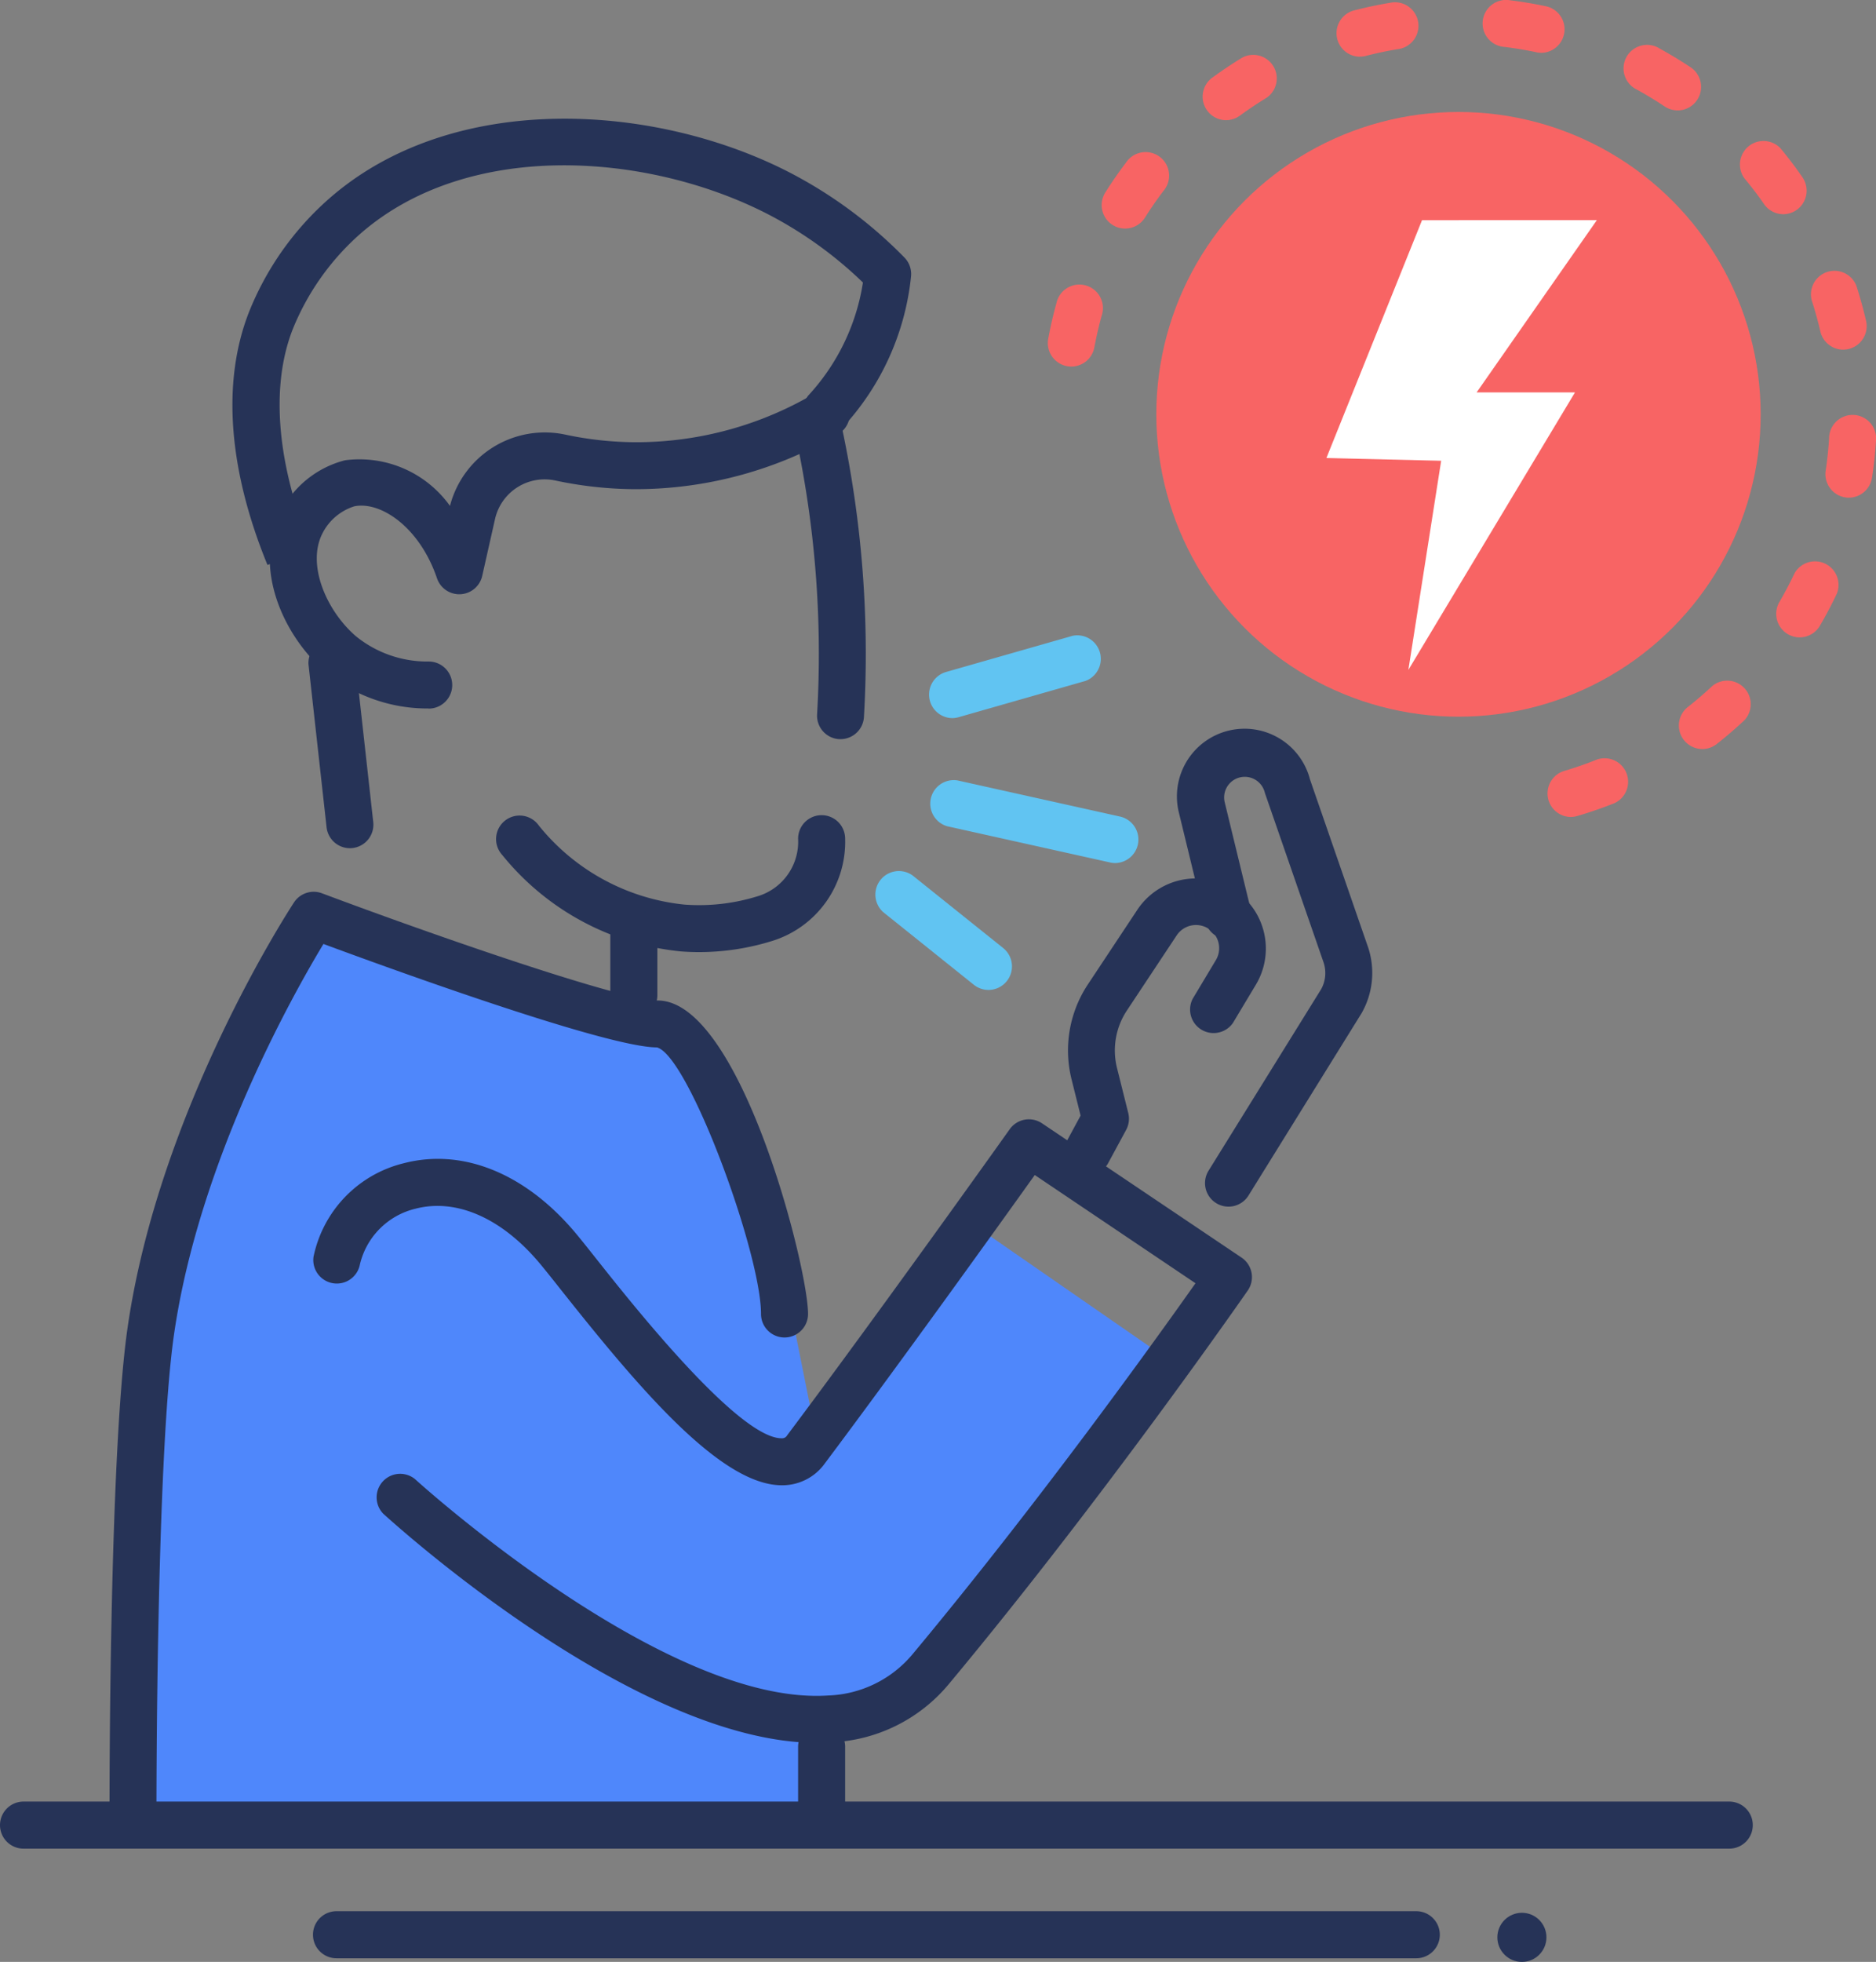 <svg xmlns="http://www.w3.org/2000/svg" width="95.707" height="100.027" viewBox="0 0 95.707 100.027">
  <rect x="0" y="0" width="95.707" height="100.027" fill="#808080" stroke="none"/>
  <defs>
    <style>
      .cls-1 {
        fill: #263357;
      }

      .cls-2 {
        fill: #4f87fb;
      }

      .cls-3 {
        fill: #fff;
      }

      .cls-4 {
        fill: #61c4f2;
      }

      .cls-5 {
        fill: #f86464;
      }
    </style>
  </defs>
  <g id="Group_1304" data-name="Group 1304" transform="translate(-321 -236.486)">
    <circle id="Ellipse_302" data-name="Ellipse 302" class="cls-1" cx="1.252" cy="1.252" r="1.252" transform="translate(397.39 334.01)"/>
    <path id="Path_4693" data-name="Path 4693" class="cls-2" d="M328.863,341.021s.908-18.581.908-19.959c0-14.784,8.048-24.906,8.332-25.649.2-.53,20.1,6.944,20.328,7.392.655,1.276,4.615,12.889,4.619,12.936l.924,4.619,8.109-9.677,10.379,7.185s-11.177,16.766-17.564,18.954v4.2Z" transform="translate(-1.586 -11.877)"/>
    <g id="Group_1287" data-name="Group 1287" transform="translate(346.359 278.049)">
      <path id="Path_4694" data-name="Path 4694" class="cls-1" d="M363.072,295.526q-.465,0-.928-.035a13.409,13.409,0,0,1-9.116-4.916,1.2,1.2,0,1,1,1.867-1.5,10.961,10.961,0,0,0,7.43,4.029,10.056,10.056,0,0,0,3.812-.451,2.9,2.9,0,0,0,1.984-2.908,1.2,1.2,0,0,1,2.4,0,5.289,5.289,0,0,1-3.658,5.192A12.548,12.548,0,0,1,363.072,295.526Z" transform="translate(-352.764 -288.546)"/>
    </g>
    <g id="Group_1288" data-name="Group 1288" transform="translate(361.564 257.243)">
      <path id="Path_4695" data-name="Path 4695" class="cls-1" d="M374.126,279.415l-.071,0a1.2,1.2,0,0,1-1.125-1.266,52.955,52.955,0,0,0-1.094-14.213,1.2,1.2,0,0,1,2.342-.5,55.344,55.344,0,0,1,1.142,14.857A1.2,1.2,0,0,1,374.126,279.415Z" transform="translate(-371.809 -262.486)"/>
    </g>
    <g id="Group_1289" data-name="Group 1289" transform="translate(334.757 256.349)">
      <path id="Path_4696" data-name="Path 4696" class="cls-1" d="M346.335,277.624h0a8.183,8.183,0,0,1-5.245-1.851c-2.183-1.862-3.731-5.355-2.3-8.162a5.091,5.091,0,0,1,3.291-2.643,5.677,5.677,0,0,1,5.349,2.328,5,5,0,0,1,5.875-3.637,17.55,17.55,0,0,0,3.555.39h.124a17.93,17.93,0,0,0,9.1-2.517,1.2,1.2,0,0,1,1.22,2.061,20.468,20.468,0,0,1-10.457,2.85A19.957,19.957,0,0,1,352.8,266a2.594,2.594,0,0,0-3.069,1.954l-.659,2.923a1.2,1.2,0,0,1-2.3.121c-.887-2.622-2.88-3.953-4.219-3.682a2.744,2.744,0,0,0-1.629,1.38c-.83,1.631.247,4,1.721,5.255a5.778,5.778,0,0,0,3.7,1.279,1.2,1.2,0,0,1,0,2.4Z" transform="translate(-338.231 -261.365)"/>
    </g>
    <g id="Group_1290" data-name="Group 1290" transform="translate(332.856 242.538)">
      <path id="Path_4697" data-name="Path 4697" class="cls-1" d="M337.656,266.858l1.108-.454-1.124.414c-2-4.878-2.331-9.33-.951-12.874a15.2,15.2,0,0,1,4.132-5.835c6.29-5.478,16.5-4.833,23.331-1.365a22.965,22.965,0,0,1,5.982,4.4,1.2,1.2,0,0,1,.338.963,13.346,13.346,0,0,1-3.48,7.694,1.2,1.2,0,0,1-1.76-1.624,10.951,10.951,0,0,0,2.786-5.759,20.543,20.543,0,0,0-4.95-3.536c-6.117-3.1-15.181-3.745-20.675,1.036a12.952,12.952,0,0,0-3.472,4.9c-1.136,2.919-.8,6.859.935,11.1l-1.091.495Z" transform="translate(-335.85 -244.066)"/>
    </g>
    <g id="Group_1291" data-name="Group 1291" transform="translate(336.73 269.021)">
      <path id="Path_4698" data-name="Path 4698" class="cls-1" d="M342.823,287.95a1.2,1.2,0,0,1-1.189-1.066l-.924-8.316a1.2,1.2,0,0,1,2.381-.264l.924,8.316a1.2,1.2,0,0,1-1.059,1.322A1.075,1.075,0,0,1,342.823,287.95Z" transform="translate(-340.703 -277.239)"/>
    </g>
    <g id="Group_1292" data-name="Group 1292" transform="translate(336.967 293.554)">
      <path id="Path_4699" data-name="Path 4699" class="cls-1" d="M366.706,339.758c-9.256,0-21.59-11.2-22.124-11.684a1.2,1.2,0,0,1,1.617-1.767c.127.116,12.772,11.589,21.08,11.037a5.862,5.862,0,0,0,4.336-2.138c6.437-7.725,12.416-16.061,14.407-18.88l-8.2-5.518c-1.807,2.528-6.863,9.575-10.712,14.706a2.657,2.657,0,0,1-2.156,1.111h-.04c-3.1,0-7.26-4.918-11.258-9.958-.5-.631-.908-1.145-1.187-1.47-1.919-2.233-4.2-3.206-6.247-2.67a3.826,3.826,0,0,0-2.847,2.922,1.2,1.2,0,0,1-2.349-.469,6.2,6.2,0,0,1,4.588-4.769c2.97-.779,6.13.47,8.672,3.425.293.342.721.881,1.246,1.543,1.778,2.241,7.179,9.051,9.374,9.051h.014a.291.291,0,0,0,.272-.153c4.727-6.3,11.289-15.514,11.354-15.607a1.2,1.2,0,0,1,1.644-.3l10.184,6.849a1.2,1.2,0,0,1,.316,1.675c-.072.1-7.307,10.533-15.233,20.044a8.247,8.247,0,0,1-6.016,2.994C367.2,339.751,366.953,339.758,366.706,339.758Z" transform="translate(-340.999 -307.967)"/>
    </g>
    <g id="Group_1293" data-name="Group 1293" transform="translate(352.136 282.839)">
      <path id="Path_4700" data-name="Path 4700" class="cls-3" d="M361.5,296.047v0Z" transform="translate(-360.302 -294.849)"/>
      <path id="Path_4701" data-name="Path 4701" class="cls-1" d="M361.2,300.134a1.2,1.2,0,0,1-1.2-1.2v-3.193a1.2,1.2,0,1,1,2.4,0v3.193A1.2,1.2,0,0,1,361.2,300.134Z" transform="translate(-360 -294.546)"/>
    </g>
    <g id="Group_1294" data-name="Group 1294" transform="translate(326.588 281.957)">
      <path id="Path_4702" data-name="Path 4702" class="cls-1" d="M329.2,341.427a1.2,1.2,0,0,1-1.2-1.2c0-.733-.012-18.031.913-24.509,1.587-11.113,8.219-21.311,8.5-21.74a1.2,1.2,0,0,1,1.421-.464c5.638,2.114,15.276,5.468,17.136,5.468,4.2,0,7.666,13.579,7.666,15.981a1.2,1.2,0,0,1-2.4,0c0-3.107-3.693-13.156-5.308-13.59h0c-2.555,0-13.535-3.986-17.015-5.274-1.571,2.6-6.367,11.111-7.63,19.957-.9,6.309-.889,23.99-.889,24.167a1.2,1.2,0,0,1-1.2,1.2Z" transform="translate(-328 -293.442)"/>
    </g>
    <g id="Group_1295" data-name="Group 1295" transform="translate(361.716 324.353)">
      <path id="Path_4703" data-name="Path 4703" class="cls-1" d="M373.2,352.134a1.2,1.2,0,0,1-1.2-1.2v-3.193a1.2,1.2,0,0,1,2.4,0v3.193A1.2,1.2,0,0,1,373.2,352.134Z" transform="translate(-372 -346.546)"/>
    </g>
    <g id="Group_1296" data-name="Group 1296" transform="translate(368.386 268.856)">
      <path id="Path_4704" data-name="Path 4704" class="cls-4" d="M381.552,281.275a1.2,1.2,0,0,1-.328-2.35l6.468-1.848a1.2,1.2,0,0,1,.658,2.3l-6.467,1.848A1.214,1.214,0,0,1,381.552,281.275Z" transform="translate(-380.355 -277.031)"/>
    </g>
    <g id="Group_1297" data-name="Group 1297" transform="translate(368.387 276.246)">
      <path id="Path_4705" data-name="Path 4705" class="cls-4" d="M389.869,290.533a1.171,1.171,0,0,1-.26-.029l-8.316-1.848a1.2,1.2,0,0,1,.52-2.338l8.316,1.848a1.2,1.2,0,0,1-.259,2.366Z" transform="translate(-380.356 -286.289)"/>
    </g>
    <g id="Group_1298" data-name="Group 1298" transform="translate(365.615 280.868)">
      <path id="Path_4706" data-name="Path 4706" class="cls-4" d="M382.7,298.168a1.2,1.2,0,0,1-.748-.262l-4.619-3.7a1.2,1.2,0,0,1,1.5-1.87l4.619,3.7a1.2,1.2,0,0,1-.749,2.132Z" transform="translate(-376.884 -292.078)"/>
    </g>
    <g id="Group_1299" data-name="Group 1299" transform="translate(375.288 281.273)">
      <path id="Path_4707" data-name="Path 4707" class="cls-1" d="M390.2,307.723a1.2,1.2,0,0,1-1.052-1.768l.692-1.278-.461-1.85a6.089,6.089,0,0,1,.8-4.789l2.553-3.85a3.577,3.577,0,0,1,6.048,3.818l-1.17,1.95a1.2,1.2,0,0,1-2.053-1.232l1.17-1.951a1.182,1.182,0,0,0-2-1.261l-2.548,3.842a3.689,3.689,0,0,0-.482,2.892l.575,2.3a1.2,1.2,0,0,1-.109.861l-.914,1.687A1.2,1.2,0,0,1,390.2,307.723Z" transform="translate(-389 -292.585)"/>
    </g>
    <g id="Group_1300" data-name="Group 1300" transform="translate(381.05 273.674)">
      <path id="Path_4708" data-name="Path 4708" class="cls-1" d="M398.837,307.4a1.2,1.2,0,0,1-1.016-1.829l5.753-9.269a1.705,1.705,0,0,0,.123-1.335l-2.979-8.6q-.018-.05-.031-.1a1.052,1.052,0,0,0-2.041.51L400,292.348a1.2,1.2,0,0,1-2.328.566l-1.354-5.571A3.447,3.447,0,0,1,403,285.624l2.975,8.59a4.144,4.144,0,0,1-.339,3.314l-5.776,9.306A1.2,1.2,0,0,1,398.837,307.4Z" transform="translate(-396.217 -283.067)"/>
    </g>
    <circle id="Ellipse_303" data-name="Ellipse 303" class="cls-5" cx="15.416" cy="15.416" r="15.416" transform="translate(379.991 242.195)"/>
    <path id="Path_4709" data-name="Path 4709" class="cls-3" d="M410.638,250.547l-4.879,12.127,5.855.139-1.673,10.664,8.5-14.149h-5.018l6.133-8.782Z" transform="translate(-17.091 -2.835)"/>
    <g id="Group_1301" data-name="Group 1301" transform="translate(374.456 236.486)">
      <path id="Path_4710" data-name="Path 4710" class="cls-5" d="M414.634,278.14a1.2,1.2,0,0,1-.338-2.346c.522-.153,1.046-.334,1.558-.535a1.2,1.2,0,1,1,.877,2.229c-.578.227-1.17.43-1.757.6A1.219,1.219,0,0,1,414.634,278.14Zm6.712-3.464a1.2,1.2,0,0,1-.74-2.14c.43-.338.851-.7,1.251-1.074a1.2,1.2,0,0,1,1.637,1.748c-.452.422-.925.829-1.409,1.21A1.194,1.194,0,0,1,421.346,274.676Zm4.965-5.693a1.2,1.2,0,0,1-1.032-1.8c.275-.472.534-.962.768-1.457a1.2,1.2,0,0,1,2.166,1.022c-.264.56-.556,1.113-.868,1.645A1.194,1.194,0,0,1,426.311,268.982Zm2.516-7.122a1.124,1.124,0,0,1-.178-.014,1.2,1.2,0,0,1-1.008-1.361c.082-.545.141-1.1.174-1.64a1.2,1.2,0,1,1,2.39.149c-.038.612-.1,1.232-.2,1.845A1.2,1.2,0,0,1,428.828,261.86Zm-39.67-6.685a1.2,1.2,0,0,1-1.179-1.415c.113-.612.253-1.221.417-1.81a1.2,1.2,0,1,1,2.308.639c-.145.522-.269,1.063-.37,1.605A1.2,1.2,0,0,1,389.157,255.176Zm39.379-.862a1.2,1.2,0,0,1-1.166-.928c-.125-.538-.273-1.073-.441-1.59a1.2,1.2,0,0,1,2.279-.739c.188.583.355,1.184.495,1.789a1.2,1.2,0,0,1-.9,1.436A1.166,1.166,0,0,1,428.536,254.313ZM391.9,248.14a1.185,1.185,0,0,1-.636-.184,1.2,1.2,0,0,1-.376-1.651c.33-.524.685-1.038,1.058-1.528a1.2,1.2,0,1,1,1.907,1.449c-.33.434-.646.89-.938,1.355A1.2,1.2,0,0,1,391.9,248.14Zm33.581-.733a1.2,1.2,0,0,1-.986-.517c-.307-.445-.642-.886-1-1.312a1.2,1.2,0,0,1,1.843-1.529c.4.48.776.978,1.122,1.481a1.2,1.2,0,0,1-.984,1.878Zm-28.43-4.793a1.2,1.2,0,0,1-.709-2.164c.5-.363,1.014-.711,1.543-1.031a1.2,1.2,0,0,1,1.244,2.046c-.469.286-.931.594-1.372.917A1.2,1.2,0,0,1,397.054,242.613Zm23.043-.5a1.193,1.193,0,0,1-.666-.2c-.454-.3-.927-.591-1.408-.854a1.2,1.2,0,1,1,1.152-2.1c.542.3,1.076.621,1.589.964a1.2,1.2,0,0,1-.667,2.192Zm-16.222-2.736a1.2,1.2,0,0,1-.3-2.358c.6-.155,1.21-.286,1.819-.386a1.2,1.2,0,1,1,.394,2.362c-.54.09-1.082.206-1.612.343A1.184,1.184,0,0,1,403.875,239.373Zm9.267-.2a1.157,1.157,0,0,1-.25-.027c-.535-.113-1.083-.205-1.626-.271a1.2,1.2,0,1,1,.292-2.378c.612.075,1.229.179,1.831.307a1.2,1.2,0,0,1-.247,2.37Z" transform="translate(-387.958 -236.486)"/>
    </g>
    <g id="Group_1302" data-name="Group 1302" transform="translate(321 328.345)">
      <path id="Path_4711" data-name="Path 4711" class="cls-1" d="M409.219,353.941H322.2a1.2,1.2,0,0,1,0-2.4h87.021a1.2,1.2,0,1,1,0,2.4Z" transform="translate(-321 -351.546)"/>
    </g>
    <g id="Group_1303" data-name="Group 1303" transform="translate(336.967 333.934)">
      <path id="Path_4712" data-name="Path 4712" class="cls-1" d="M397.284,360.941H342.2a1.2,1.2,0,1,1,0-2.4h55.087a1.2,1.2,0,1,1,0,2.4Z" transform="translate(-341 -358.546)"/>
    </g>
  </g>
</svg>
